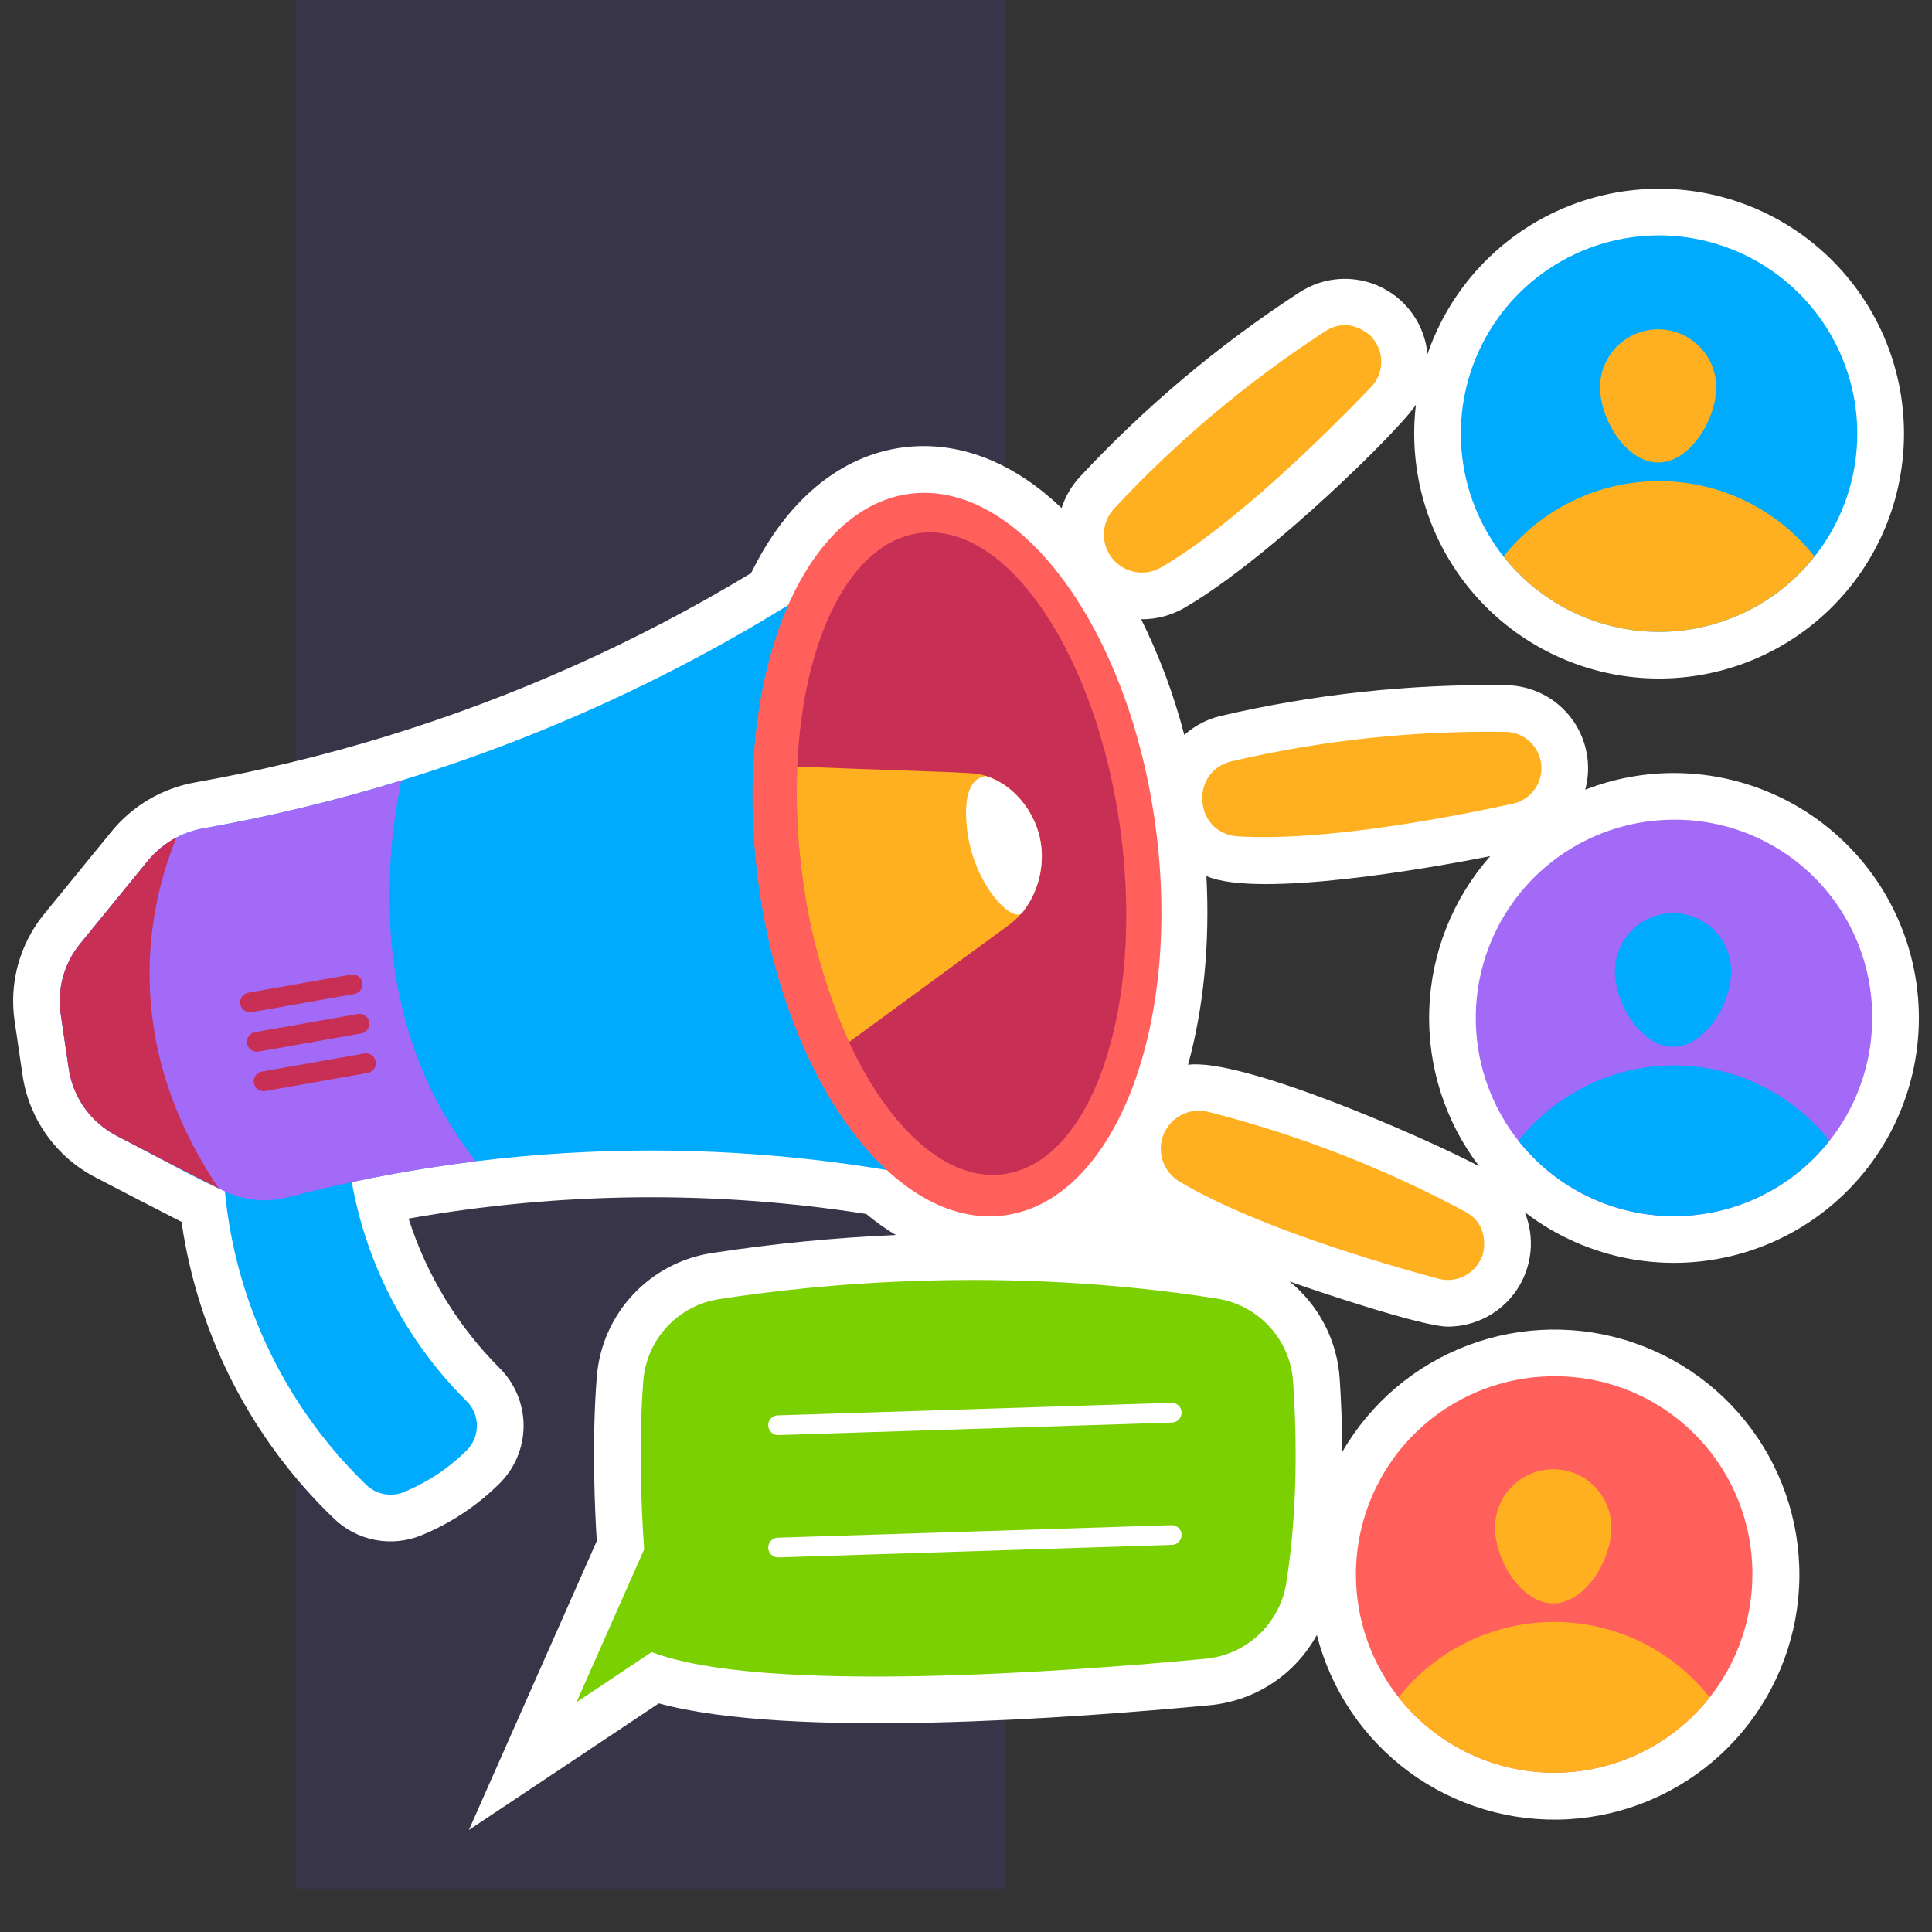 <svg width="490" height="490" viewBox="0 0 490 490" fill="none" xmlns="http://www.w3.org/2000/svg">
<rect x="0" y="0" width="490" height="490" fill="#333333" stroke="none"/>
<g clip-path="url(#clip0_559_7127)">
<rect x="75" y="-10" width="180" height="489" fill="#6248FF" fill-opacity="0.1"/>
<path d="M424.565 196.06C416.864 196.054 409.23 197.485 402.054 200.28C402.882 197.191 402.994 193.953 402.384 190.814C401.773 187.674 400.456 184.715 398.531 182.161C396.606 179.606 394.124 177.524 391.275 176.072C388.425 174.62 385.282 173.836 382.084 173.78C357.687 173.425 333.338 176.044 309.574 181.58C306.154 182.398 302.99 184.051 300.364 186.39C297.733 176.261 294.068 166.429 289.425 157.05C293.306 157.092 297.125 156.08 300.474 154.12C322.643 141.163 355.795 108.134 359.114 102.63C357.232 118.421 361.479 134.333 370.979 147.086C380.48 159.839 394.51 168.462 410.179 171.179C425.848 173.895 441.962 170.498 455.201 161.687C468.44 152.876 477.795 139.323 481.338 123.819C484.882 108.316 482.343 92.045 474.246 78.357C466.149 64.67 453.111 54.61 437.817 50.25C422.524 45.89 406.14 47.562 392.043 54.922C377.946 62.282 367.209 74.769 362.044 89.81C361.707 86.208 360.447 82.754 358.387 79.781C356.326 76.808 353.533 74.415 350.279 72.836C347.025 71.256 343.418 70.541 339.807 70.761C336.196 70.981 332.703 72.127 329.664 74.09C309.208 87.391 290.455 103.145 273.824 121C271.749 123.259 270.186 125.94 269.244 128.86C258.035 118.153 244.237 111.55 229.044 113.47C213.134 115.56 199.554 126.83 190.494 145.36C161.569 162.841 130.608 176.705 98.304 186.64C82.304 191.564 66.017 195.502 49.534 198.43C41.179 199.897 33.632 204.323 28.274 210.9L11.144 231.89C8.099 235.632 5.864 239.966 4.583 244.618C3.301 249.269 3.001 254.136 3.7 258.91L5.729 272.74C6.537 278.167 8.612 283.328 11.786 287.804C14.961 292.279 19.145 295.944 24 298.5C30.39 301.83 38.9 306.26 46.04 309.89C50.18 338.611 63.81 365.122 84.76 385.2C87.628 387.946 91.227 389.806 95.126 390.558C99.024 391.31 103.057 390.922 106.74 389.44C114.195 386.412 120.973 381.932 126.68 376.26C128.616 374.344 130.153 372.064 131.202 369.551C132.252 367.038 132.793 364.342 132.795 361.619C132.797 358.896 132.259 356.199 131.213 353.685C130.167 351.171 128.633 348.888 126.7 346.97C116.098 336.353 108.188 323.355 103.63 309.06C141.99 302.264 181.211 301.868 219.7 307.89C222.062 309.857 224.569 311.642 227.2 313.23C211.579 313.903 196.005 315.429 180.55 317.8C172.866 318.965 165.801 322.695 160.503 328.383C155.206 334.07 151.987 341.382 151.37 349.13C150.021 365.78 150.91 383.77 151.36 390.83L118.921 464.13L167.09 432.01C200.417 441.128 272.526 435.721 306.941 432.47C312.56 431.932 317.963 430.028 322.677 426.924C327.392 423.82 331.276 419.609 333.99 414.66C337.539 428.627 345.832 440.927 357.449 449.454C369.066 457.981 383.285 462.206 397.674 461.406C412.062 460.606 425.725 454.83 436.325 445.067C446.925 435.304 453.802 422.16 455.78 407.886C457.758 393.611 454.714 379.093 447.168 366.816C439.623 354.538 428.045 345.265 414.416 340.582C400.787 335.9 385.955 336.099 372.457 341.146C358.959 346.193 347.634 355.774 340.421 368.25C340.41 361.28 340.13 354.92 339.771 349.63C339.459 344.873 338.169 340.232 335.982 335.995C333.795 331.759 330.758 328.02 327.061 325.01C333.273 327.231 360.629 336.47 367.22 336.47C370.675 336.465 374.076 335.611 377.124 333.983C380.171 332.354 382.771 330.002 384.696 327.132C386.62 324.262 387.809 320.964 388.159 317.526C388.508 314.089 388.007 310.618 386.7 307.42C394.528 313.438 403.677 317.503 413.39 319.278C423.102 321.053 433.098 320.487 442.548 317.628C451.998 314.768 460.63 309.697 467.729 302.835C474.828 295.973 480.189 287.517 483.367 278.169C486.545 268.821 487.449 258.851 486.004 249.084C484.559 239.317 480.806 230.035 475.057 222.008C469.309 213.981 461.729 207.44 452.947 202.927C444.165 198.415 434.435 196.061 424.561 196.06H424.565ZM301.315 270.05C305.294 255.61 306.884 239.22 305.974 222.2C319.222 227.936 363.736 219.994 377.974 217.13C368.483 227.891 363.012 241.608 362.495 255.947C361.977 270.287 366.443 284.363 375.134 295.78C361 288.309 314.936 268.234 301.315 270.05Z" fill="white"/>
<path d="M348.219 85.908C349.654 87.647 350.4 89.852 350.317 92.105C350.234 94.357 349.328 96.501 347.769 98.13C337.161 109.198 313.506 132.794 294.498 143.906C292.61 145.009 290.404 145.438 288.24 145.123C286.077 144.809 284.084 143.769 282.588 142.174C280.916 140.396 279.98 138.051 279.968 135.611C279.957 133.17 280.871 130.816 282.526 129.023C298.481 111.895 316.472 96.783 336.096 84.023C343.012 79.538 348.805 86.225 348.219 85.908Z" fill="#FFB020"/>
<path d="M390.893 193.943C391.114 196.187 390.504 198.433 389.178 200.257C387.853 202.08 385.905 203.354 383.702 203.837C368.725 207.108 335.931 213.5 313.956 212.122C302.8 211.422 301.642 195.64 312.319 193.092C335.116 187.772 358.478 185.261 381.884 185.614C384.146 185.657 386.313 186.529 387.974 188.064C389.634 189.6 390.673 191.692 390.893 193.943Z" fill="#FFB020"/>
<path d="M375.774 318.835C374.939 320.929 373.365 322.644 371.35 323.655C369.335 324.666 367.019 324.903 364.841 324.32C350.035 320.343 317.97 310.954 299.085 299.634C297.211 298.509 295.773 296.781 295.008 294.733C294.244 292.685 294.197 290.437 294.875 288.359C295.629 286.038 297.235 284.089 299.369 282.905C301.503 281.721 304.007 281.39 306.375 281.979C329.068 287.728 350.972 296.232 371.6 307.3C378.86 311.21 375.778 319.492 375.774 318.835Z" fill="#FFB020"/>
<path d="M471.054 109.98C471.053 119.924 468.104 129.644 462.579 137.912C457.054 146.179 449.202 152.623 440.015 156.428C430.828 160.233 420.719 161.228 410.967 159.288C401.214 157.347 392.256 152.559 385.225 145.527C378.194 138.496 373.406 129.537 371.466 119.785C369.526 110.032 370.522 99.923 374.327 90.736C378.133 81.549 384.577 73.697 392.845 68.173C401.113 62.649 410.833 59.7 420.777 59.7C434.108 59.713 446.889 65.015 456.315 74.441C465.741 83.868 471.042 96.649 471.054 109.98Z" fill="#00ABFE"/>
<path d="M460.206 141.138C455.504 147.097 449.512 151.913 442.682 155.224C435.851 158.536 428.359 160.256 420.768 160.256C413.177 160.256 405.685 158.536 398.854 155.224C392.024 151.913 386.032 147.097 381.33 141.138C386.032 135.179 392.024 130.363 398.854 127.052C405.685 123.74 413.177 122.02 420.768 122.02C428.359 122.02 435.851 123.74 442.682 127.052C449.512 130.363 455.504 135.179 460.206 141.138Z" fill="#FFB020"/>
<path d="M435.286 98.154C435.286 106.297 428.686 117.301 420.542 117.301C412.398 117.301 405.8 106.3 405.8 98.154C405.832 94.264 407.4 90.545 410.162 87.806C412.923 85.067 416.655 83.53 420.545 83.53C424.434 83.53 428.166 85.067 430.928 87.806C433.69 90.545 435.257 94.264 435.289 98.154H435.286Z" fill="#FFB020"/>
<path d="M474.838 258.168C474.838 268.112 471.89 277.832 466.365 286.1C460.841 294.368 452.989 300.812 443.802 304.617C434.615 308.422 424.506 309.418 414.754 307.478C405.001 305.538 396.043 300.75 389.012 293.719C381.98 286.687 377.192 277.729 375.252 267.976C373.312 258.224 374.308 248.115 378.113 238.928C381.918 229.741 388.362 221.889 396.63 216.365C404.898 210.841 414.619 207.892 424.562 207.892C431.173 207.862 437.724 209.141 443.838 211.657C449.951 214.173 455.506 217.875 460.18 222.55C464.855 227.225 468.557 232.779 471.073 238.892C473.589 245.006 474.868 251.557 474.838 258.168Z" fill="#A369F7"/>
<path d="M463.99 289.326C459.288 295.285 453.297 300.101 446.466 303.412C439.635 306.724 432.143 308.444 424.552 308.444C416.961 308.444 409.469 306.724 402.638 303.412C395.808 300.101 389.816 295.285 385.114 289.326C389.816 283.367 395.808 278.551 402.638 275.24C409.469 271.928 416.961 270.208 424.552 270.208C432.143 270.208 439.635 271.928 446.466 275.24C453.297 278.551 459.288 283.367 463.99 289.326Z" fill="#00ABFE"/>
<path d="M439.071 246.343C439.071 254.486 432.471 265.49 424.326 265.49C416.181 265.49 409.581 254.49 409.581 246.343C409.581 242.432 411.135 238.682 413.9 235.917C416.665 233.152 420.415 231.598 424.326 231.598C428.237 231.598 431.987 233.152 434.752 235.917C437.518 238.682 439.071 242.432 439.071 246.343Z" fill="#00ABFE"/>
<path d="M444.447 399.324C444.447 409.268 441.498 418.988 435.974 427.256C430.45 435.524 422.598 441.968 413.411 445.773C404.224 449.578 394.115 450.574 384.363 448.634C374.61 446.694 365.652 441.906 358.621 434.874C351.589 427.843 346.801 418.885 344.861 409.132C342.921 399.38 343.917 389.271 347.722 380.084C351.527 370.897 357.971 363.045 366.239 357.521C374.507 351.997 384.227 349.048 394.171 349.048C400.782 349.018 407.333 350.299 413.446 352.815C419.559 355.331 425.113 359.033 429.788 363.707C434.462 368.382 438.164 373.936 440.68 380.049C443.196 386.162 444.477 392.713 444.447 399.324Z" fill="#FF605B"/>
<path d="M433.6 430.482C428.898 436.441 422.906 441.257 416.076 444.568C409.245 447.88 401.753 449.6 394.162 449.6C386.571 449.6 379.078 447.88 372.248 444.568C365.417 441.257 359.425 436.441 354.723 430.482C359.425 424.523 365.417 419.707 372.248 416.396C379.078 413.084 386.571 411.364 394.162 411.364C401.753 411.364 409.245 413.084 416.076 416.396C422.906 419.707 428.898 424.523 433.6 430.482Z" fill="#FFB020"/>
<path d="M408.68 387.5C408.68 395.643 402.08 406.647 393.935 406.647C385.79 406.647 379.191 395.647 379.191 387.5C379.175 385.553 379.545 383.623 380.279 381.82C381.012 380.017 382.096 378.377 383.467 376.995C384.838 375.613 386.468 374.516 388.265 373.768C390.062 373.019 391.989 372.634 393.936 372.634C395.882 372.634 397.81 373.019 399.607 373.768C401.403 374.516 403.034 375.613 404.405 376.995C405.776 378.377 406.859 380.017 407.593 381.82C408.327 383.623 408.696 385.553 408.68 387.5Z" fill="#FFB020"/>
<path d="M163.377 392.937C163.377 392.937 161.544 370.208 163.168 350.084C163.594 344.993 165.72 340.193 169.205 336.458C172.691 332.723 177.332 330.27 182.381 329.494C206.508 325.734 254.53 320.822 308.715 329.363C313.837 330.175 318.53 332.702 322.028 336.53C325.525 340.359 327.618 345.261 327.964 350.435C328.869 363.718 329.21 382.693 326.249 401.359C325.478 406.391 323.052 411.023 319.355 414.523C315.658 418.024 310.901 420.193 305.834 420.689C271.522 423.93 193.24 429.789 165.284 419L146.214 431.713L163.377 392.937Z" fill="#7AD001"/>
<path d="M197.375 363.97C196.712 363.98 196.072 363.727 195.596 363.265C195.12 362.804 194.847 362.172 194.836 361.509C194.826 360.846 195.079 360.206 195.541 359.73C196.002 359.254 196.634 358.98 197.297 358.97L297.097 355.792C297.76 355.771 298.405 356.014 298.888 356.468C299.372 356.922 299.656 357.549 299.677 358.213C299.698 358.876 299.455 359.52 299.001 360.004C298.547 360.487 297.919 360.771 297.256 360.792L197.456 363.97H197.375Z" fill="white"/>
<path d="M197.375 394.993C196.712 395.003 196.072 394.75 195.596 394.288C195.12 393.827 194.847 393.195 194.836 392.532C194.826 391.869 195.079 391.229 195.541 390.753C196.002 390.277 196.634 390.003 197.297 389.993L297.097 386.814C297.76 386.793 298.405 387.036 298.888 387.49C299.372 387.944 299.656 388.571 299.677 389.235C299.698 389.898 299.455 390.542 299.001 391.026C298.547 391.509 297.919 391.793 297.256 391.814L197.456 394.993H197.375Z" fill="white"/>
<path d="M87.656 284.672C88.448 311.291 99.432 336.59 118.338 355.345C119.164 356.159 119.82 357.129 120.27 358.197C120.719 359.266 120.953 360.413 120.958 361.573C120.963 362.732 120.738 363.881 120.298 364.954C119.857 366.026 119.209 367.001 118.39 367.822C113.792 372.396 108.33 376.012 102.323 378.46C100.75 379.088 99.029 379.251 97.366 378.929C95.703 378.607 94.167 377.814 92.942 376.644C81.605 365.721 72.548 352.656 66.297 338.207C60.046 323.758 56.724 308.212 56.525 292.47C66.67 290.51 76.593 287.407 87.656 284.672Z" fill="#00ABFE"/>
<path d="M246.27 300.958C189.141 287.896 129.703 288.823 73.008 303.658C62.327 306.458 57.162 302.458 29.487 288.004C26.281 286.324 23.517 283.91 21.422 280.958C19.327 278.006 17.961 274.599 17.434 271.018L15.4 257.19C14.937 254.041 15.135 250.831 15.981 247.763C16.827 244.694 18.303 241.836 20.314 239.37L37.444 218.381C40.995 214.024 45.991 211.086 51.524 210.1C68.512 207.085 85.298 203.028 101.787 197.952C144.283 184.895 184.458 165.229 220.837 139.677L246.27 300.958Z" fill="#00ABFE"/>
<path d="M254.699 308.25C282.557 304.6 299.771 260.672 293.149 210.136C286.526 159.6 258.574 121.591 230.716 125.242C202.858 128.893 185.644 172.82 192.266 223.356C198.889 273.893 226.841 311.901 254.699 308.25Z" fill="#FF605B"/>
<path d="M254.5 297.8C240.106 299.7 225.476 286.185 215.331 264.29C209.274 250.792 205.268 236.465 203.446 221.783C202.242 212.713 201.827 203.556 202.206 194.415C203.596 162.104 215.606 137.493 233.206 135.196C255.512 132.264 278.37 166.304 284.264 211.196C290.138 256.106 276.817 294.891 254.5 297.8Z" fill="#C72F55"/>
<path d="M256.035 234.486L215.329 264.294C209.272 250.796 205.266 236.469 203.444 221.787C202.24 212.717 201.825 203.56 202.204 194.419C245.679 196.119 247.404 195.76 250.104 196.841C257.139 199.029 262.21 205.753 263.695 212.331C265.494 220.126 262.78 229.463 256.035 234.486Z" fill="#FFB020"/>
<path d="M259.681 230.946C259.505 231.202 259.309 231.444 259.095 231.67C256.332 233.922 246.402 223.661 245.156 209.255C244.256 198.961 247.796 197.027 250.09 196.838H250.106C257.141 199.026 262.212 205.75 263.697 212.328C264.398 215.538 264.402 218.861 263.71 222.073C263.017 225.285 261.643 228.31 259.681 230.946Z" fill="white"/>
<path d="M101.787 197.95C85.298 203.027 68.512 207.084 51.524 210.1C45.991 211.087 40.995 214.026 37.445 218.383L20.315 239.37C18.303 241.836 16.827 244.694 15.981 247.762C15.135 250.83 14.937 254.041 15.4 257.19L17.433 271.022C17.96 274.603 19.326 278.009 21.421 280.962C23.516 283.914 26.279 286.328 29.486 288.008C49.626 298.528 56.386 301.851 56.548 301.936C61.644 304.488 67.493 305.101 73.007 303.662C88.682 299.551 104.616 296.501 120.7 294.53C94.552 261.3 97.041 221.346 101.787 197.95Z" fill="#A369F7"/>
<path d="M55.475 301.4C47.868 297.576 37.275 292.076 29.487 288.007C26.281 286.327 23.517 283.913 21.422 280.961C19.327 278.008 17.961 274.602 17.434 271.021L15.4 257.19C14.937 254.041 15.135 250.831 15.981 247.762C16.827 244.694 18.303 241.836 20.314 239.37L37.444 218.381C39.457 215.907 41.954 213.871 44.782 212.398C38.629 227.165 29.122 262.375 55.475 301.4Z" fill="#C72F55"/>
<path d="M60.943 254.668C60.886 254.344 60.893 254.013 60.964 253.692C61.034 253.371 61.168 253.067 61.356 252.797C61.544 252.528 61.784 252.298 62.061 252.122C62.338 251.945 62.648 251.825 62.971 251.768L89 247.179C89.653 247.064 90.325 247.213 90.869 247.593C91.412 247.973 91.782 248.553 91.897 249.206C92.012 249.859 91.863 250.531 91.483 251.075C91.103 251.618 90.522 251.988 89.869 252.103L63.84 256.7C63.517 256.757 63.185 256.75 62.864 256.678C62.543 256.607 62.24 256.473 61.971 256.285C61.702 256.096 61.472 255.856 61.296 255.579C61.12 255.301 61 254.992 60.943 254.668Z" fill="#C72F55"/>
<path d="M62.663 264.671C62.606 264.347 62.612 264.016 62.683 263.695C62.754 263.374 62.887 263.07 63.075 262.801C63.264 262.531 63.503 262.302 63.78 262.125C64.057 261.948 64.367 261.828 64.69 261.771L90.717 257.179C91.043 257.115 91.379 257.117 91.704 257.184C92.03 257.251 92.338 257.383 92.612 257.571C92.886 257.759 93.12 257.999 93.3 258.279C93.48 258.558 93.602 258.87 93.66 259.198C93.718 259.525 93.71 259.86 93.636 260.184C93.563 260.508 93.426 260.815 93.233 261.085C93.04 261.355 92.794 261.585 92.512 261.759C92.229 261.934 91.914 262.05 91.586 262.102L65.56 266.7C65.237 266.757 64.905 266.75 64.585 266.679C64.264 266.608 63.96 266.474 63.691 266.286C63.422 266.097 63.193 265.858 63.017 265.581C62.84 265.304 62.72 264.994 62.663 264.671Z" fill="#C72F55"/>
<path d="M64.382 274.673C64.325 274.349 64.332 274.018 64.402 273.697C64.473 273.376 64.607 273.072 64.795 272.802C64.983 272.533 65.223 272.303 65.5 272.127C65.777 271.95 66.087 271.83 66.41 271.773L92.437 267.182C93.084 267.08 93.745 267.237 94.278 267.617C94.811 267.998 95.174 268.572 95.287 269.217C95.401 269.862 95.257 270.526 94.887 271.066C94.517 271.606 93.949 271.979 93.306 272.105L67.279 276.7C66.956 276.757 66.625 276.75 66.304 276.679C65.984 276.608 65.68 276.475 65.411 276.286C65.142 276.098 64.913 275.859 64.736 275.582C64.56 275.305 64.439 274.996 64.382 274.673Z" fill="#C72F55"/>
</g>
<defs>
<clipPath id="clip0_559_7127">
<rect width="490" height="490" fill="white"/>
</clipPath>
</defs>
</svg>
